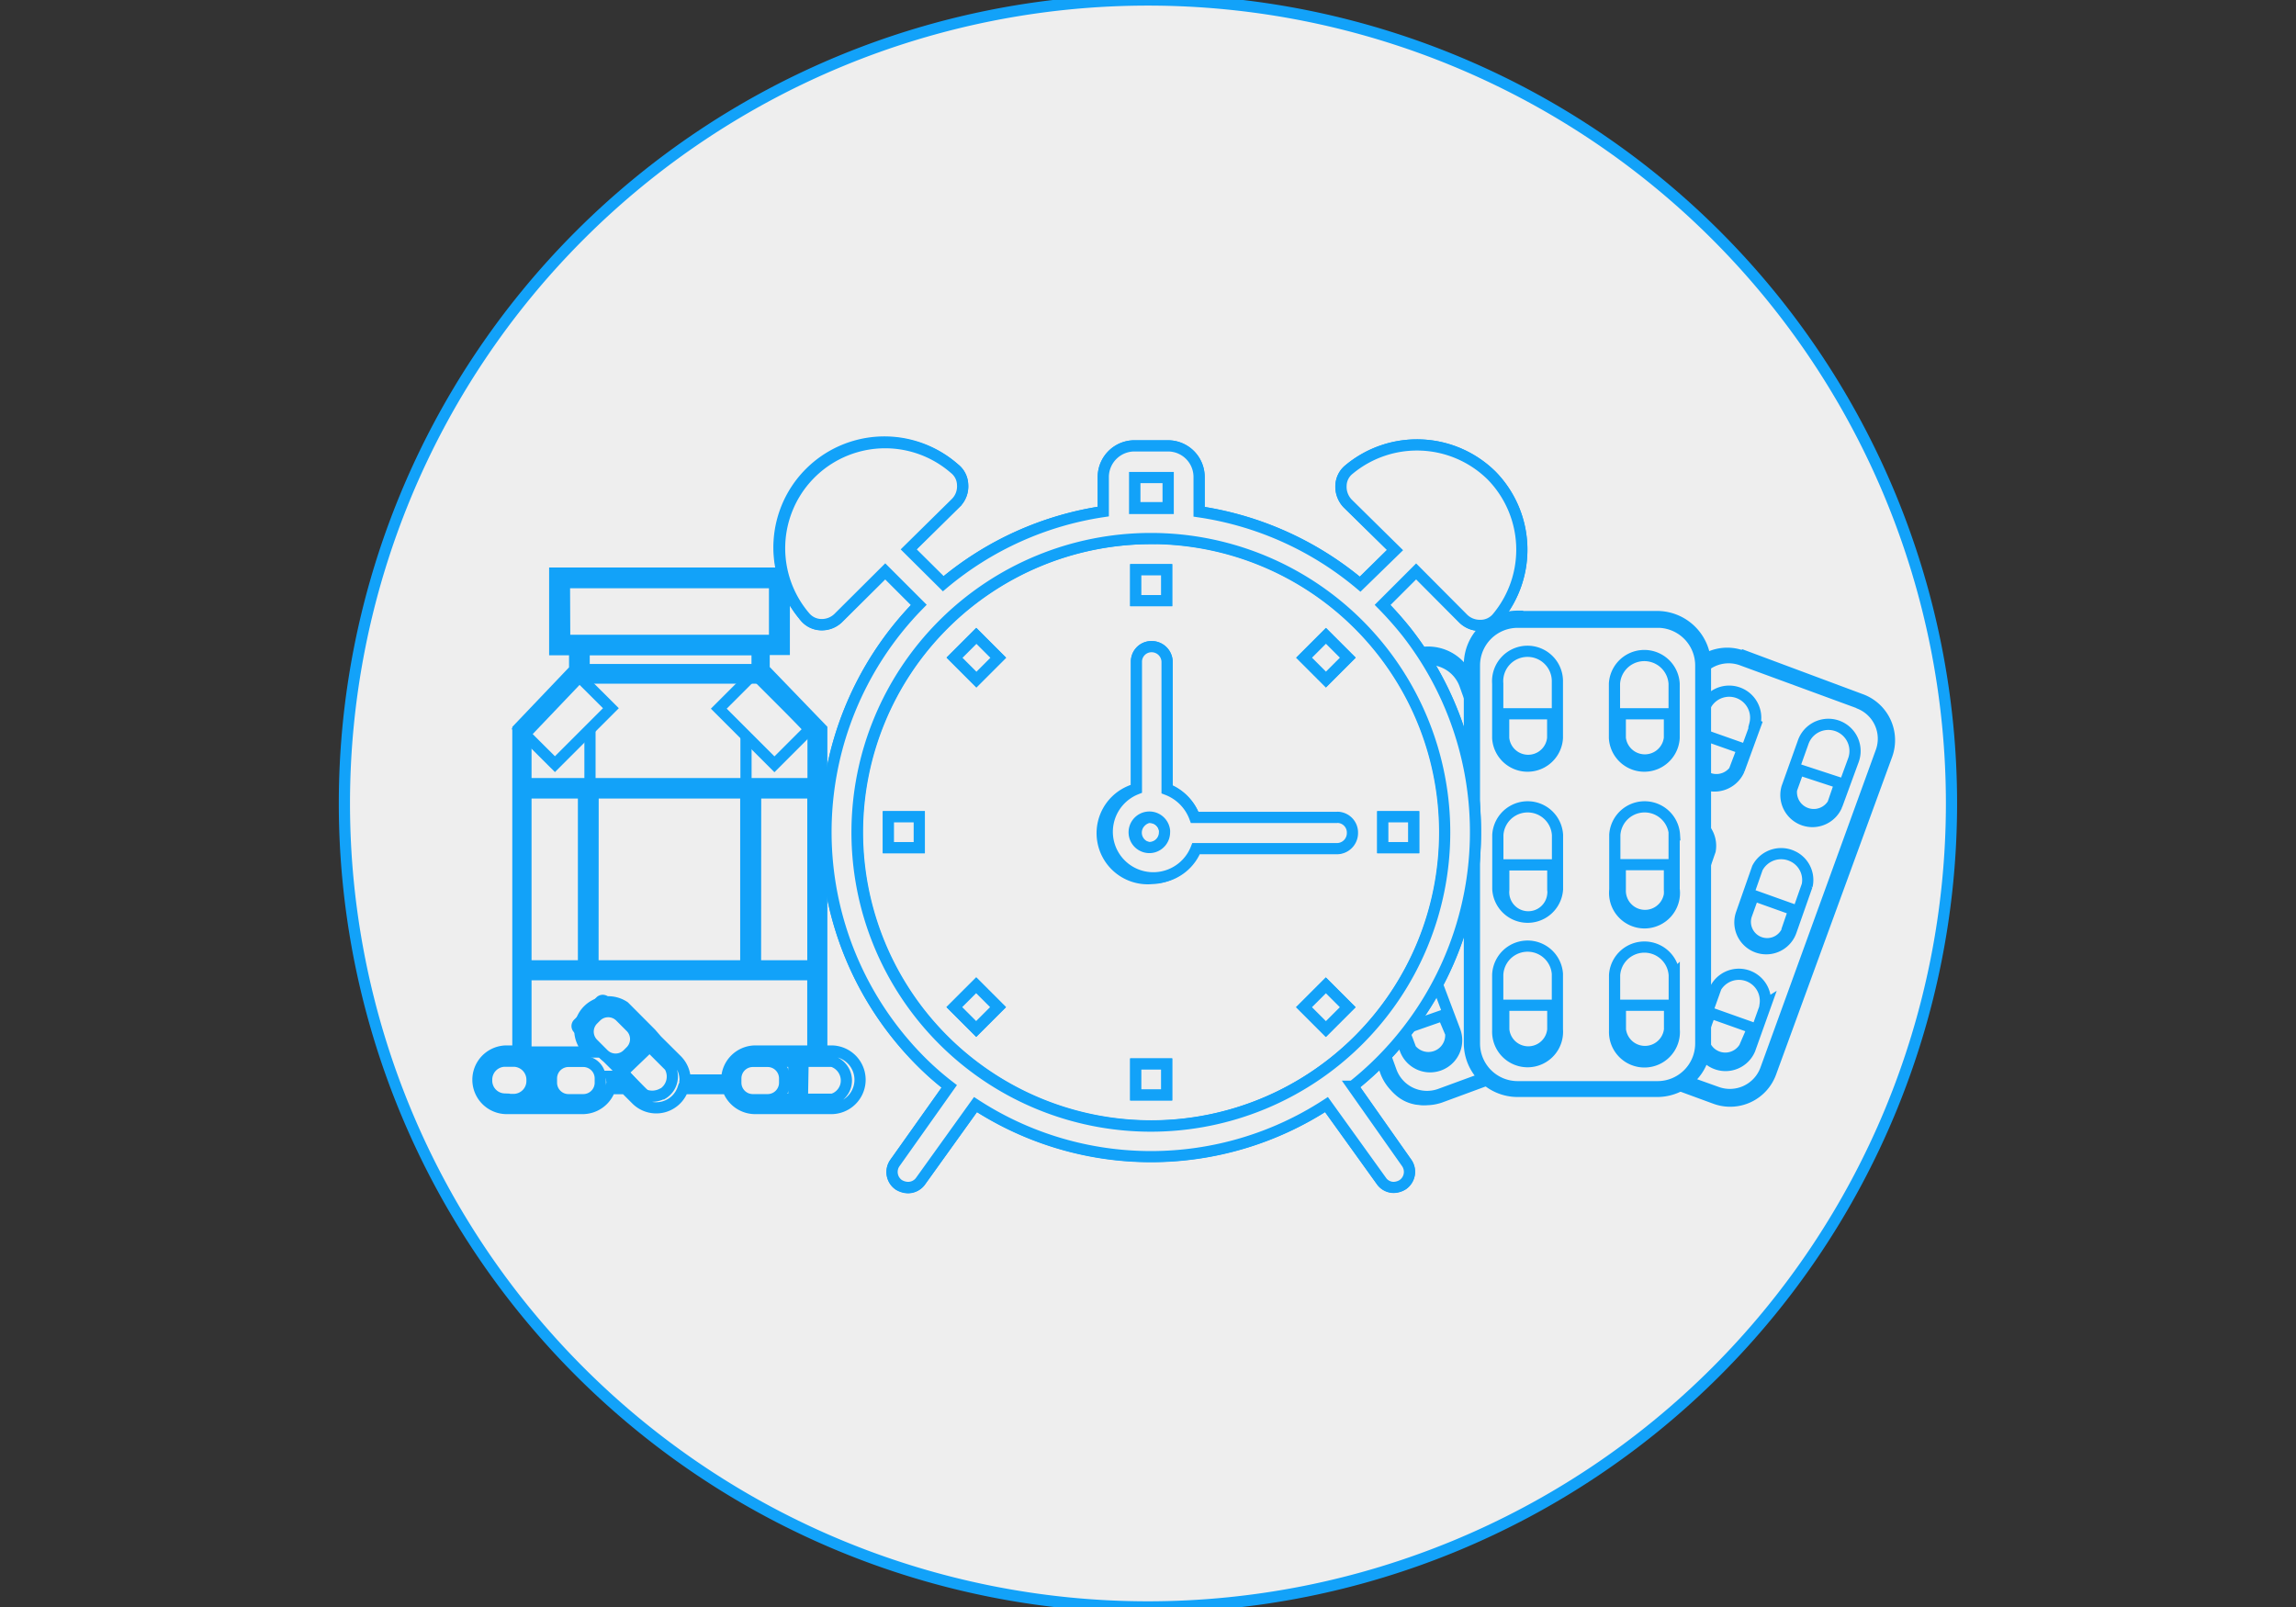 <?xml version="1.0" encoding="utf-8"?>
<svg id="master-artboard" viewBox="0 0 1400 980" version="1.1" xmlns="http://www.w3.org/2000/svg" x="0px" y="0px" style="enable-background:new 0 0 1400 980;" width="1400px" height="980px"><rect x="0" y="0" width="1400" height="980" fill="#333333" stroke="none"/><g transform="matrix(6.825, 0, 0, 6.825, 210, 0)"><title>DrugAlarmIcon</title><g id="Layer_5" data-name="Layer 5"><path id="Path_40-2" data-name="Path 40-2" class="cls-1" d="M75.29,3.5A71.79,71.79,0,1,1,3.5,75.29,71.79,71.79,0,0,1,75.29,3.5Z" transform="translate(-3.5 -3.5)" style="fill: rgb(238, 238, 238); fill-opacity: 1; stroke: rgb(18, 162, 249); stroke-opacity: 1;"/><g id="drug_alarm" data-name="drug alarm"><g id="Layer_5-2" data-name="Layer 5-2"><path d="M 19.64 51.79 H 38.87 V 57.27 H 19.64 V 51.79 Z" id="Rectangle_99-2" data-name="Rectangle 99-2" class="cls-2" style="fill: rgb(238, 238, 238); fill-opacity: 1; stroke: rgb(18, 162, 249); stroke-opacity: 1;"/><path d="M 20.99 57.78 H 37.25 V 59.89 H 20.99 V 57.78 Z" id="Rectangle_100-2" data-name="Rectangle 100-2" class="cls-2" style="fill: rgb(238, 238, 238); fill-opacity: 1; stroke: rgb(18, 162, 249); stroke-opacity: 1;"/><path d="M 20.8 60.44 H 37.27 V 70.17 H 20.8 V 60.44 Z" id="Rectangle_101-2" data-name="Rectangle 101-2" class="cls-2" style="fill: rgb(238, 238, 238); fill-opacity: 1; stroke: rgb(18, 162, 249); stroke-opacity: 1;"/><path d="M 15.93 65.45 H 21.94 V 70.18 H 15.93 V 65.45 Z" id="Rectangle_102" data-name="Rectangle 102" class="cls-2" style="fill: rgb(238, 238, 238); fill-opacity: 1; stroke: rgb(18, 162, 249); stroke-opacity: 1;"/><path d="M 35.88 65.31 H 42.41 V 70.2 H 35.88 V 65.31 Z" id="Rectangle_103" data-name="Rectangle 103" class="cls-2" style="fill: rgb(238, 238, 238); fill-opacity: 1; stroke: rgb(18, 162, 249); stroke-opacity: 1;"/><path d="M 15.93 70.64 H 41.86 V 86.94 H 15.93 V 70.64 Z" id="Rectangle_104-2" data-name="Rectangle 104-2" class="cls-2" style="fill: rgb(238, 238, 238); fill-opacity: 1; stroke: rgb(18, 162, 249); stroke-opacity: 1;"/><path d="M 15.78 86.49 H 42.27 V 97.02 H 15.78 V 86.49 Z" id="Rectangle_105-2" data-name="Rectangle 105-2" class="cls-2" style="fill: rgb(238, 238, 238); fill-opacity: 1; stroke: rgb(18, 162, 249); stroke-opacity: 1;"/><path d="M 13.1 94.8 H 22.75 A 0.3 0.3 0 0 1 23.05 95.1 V 97.92 A 0.3 0.3 0 0 1 22.75 98.22 H 13.1 A 0.3 0.3 0 0 1 12.8 97.92 V 95.1 A 0.3 0.3 0 0 1 13.1 94.8 Z" id="Rectangle_106-2" data-name="Rectangle 106-2" class="cls-2" style="fill: rgb(238, 238, 238); fill-opacity: 1; stroke: rgb(18, 162, 249); stroke-opacity: 1;"/><path id="Rectangle_107" data-name="Rectangle 107" class="cls-2" d="M19.15,68.63l5-5,3.16,3.15-5,5Z" transform="translate(-3.5 -3.5)" style="fill: rgb(238, 238, 238); fill-opacity: 1; stroke: rgb(18, 162, 249); stroke-opacity: 1;"/><path d="M 38.79 64.22 H 43.25 V 71.25 H 38.79 V 64.22 Z" id="Rectangle_108" data-name="Rectangle 108" class="cls-2" transform="translate(-39.39 45.34) rotate(-45)" style="fill: rgb(238, 238, 238); fill-opacity: 1; stroke: rgb(18, 162, 249); stroke-opacity: 1;"/><path d="M 35.33 94.8 H 44.98 A 0.3 0.3 0 0 1 45.28 95.1 V 97.92 A 0.3 0.3 0 0 1 44.98 98.22 H 35.33 A 0.3 0.3 0 0 1 35.03 97.92 V 95.1 A 0.3 0.3 0 0 1 35.33 94.8 Z" id="Rectangle_109-2" data-name="Rectangle 109-2" class="cls-2" style="fill: rgb(238, 238, 238); fill-opacity: 1; stroke: rgb(18, 162, 249); stroke-opacity: 1;"/><path d="M 27.59 92.47 H 30.41 A 0.3 0.3 0 0 1 30.71 92.77 V 102.42 A 0.3 0.3 0 0 1 30.41 102.72 H 27.59 A 0.3 0.3 0 0 1 27.29 102.42 V 92.77 A 0.3 0.3 0 0 1 27.59 92.47 Z" id="Rectangle_110-2" data-name="Rectangle 110-2" class="cls-2" transform="translate(-64.02 45.59) rotate(-45)" style="fill: rgb(238, 238, 238); fill-opacity: 1; stroke: rgb(18, 162, 249); stroke-opacity: 1;"/></g><g id="Layer_3" data-name="Layer 3"><path d="M 112.21 72.56 H 142.11 A 3.8 3.8 0 0 1 145.91 76.36 V 87.22 A 3.8 3.8 0 0 1 142.11 91.02 H 112.21 A 3.8 3.8 0 0 1 108.41 87.22 V 76.36 A 3.8 3.8 0 0 1 112.21 72.56 Z" id="Rectangle_111-2" data-name="Rectangle 111-2" class="cls-2" transform="translate(3.32 169.84) rotate(-70.01)" style="fill: rgb(238, 238, 238); fill-opacity: 1; stroke: rgb(18, 162, 249); stroke-opacity: 1;"/><path id="Path_70" data-name="Path 70" class="cls-1" d="M121.67,90l-1.43,4.08a2.38,2.38,0,0,1-4.46-1.57l1.48-4.07A2.36,2.36,0,0,1,121.67,90Zm6.82-27.92L139,66a3.88,3.88,0,0,1,2.32,4.93L130.94,99.34a3.86,3.86,0,0,1-5,2.3h0l-10.52-3.86a3.87,3.87,0,0,1-2.32-4.93l10.33-28.48a3.86,3.86,0,0,1,5-2.24h0Zm10.35,4.25-10.51-3.86A3.42,3.42,0,0,0,124,64.41h0L113.61,93a3.37,3.37,0,0,0,1.93,4.35l.1,0h0l10.47,3.74a3.41,3.41,0,0,0,4.36-2L140.8,70.64a3.39,3.39,0,0,0-1.93-4.28Zm-9.26,1.93-1.46,4a2.4,2.4,0,0,1-4.52-1.59h0l1.45-4a2.37,2.37,0,0,1,4.46,1.56Zm-1.16,2.13-3.68-1.3-.64,1.78a2,2,0,0,0,3.65,1.39.42.42,0,0,0,0-.1Zm9.91,1-1.49,4.07a2.37,2.37,0,0,1-4.46-1.58l1.45-4.06a2.38,2.38,0,0,1,4.5,1.57Zm-1.21,2.08-3.69-1.21-.64,1.78a2,2,0,0,0,3.69,1.29Zm-2.94,9.16-1.43,4.07a2.35,2.35,0,0,1-4.44-1.56l1.43-4.08A2.39,2.39,0,0,1,132.87,80a2.34,2.34,0,0,1,1.31,2.65ZM133,84.8l-3.61-1.29-.64,1.78a1.95,1.95,0,0,0,3.64,1.38l0-.09Zm-7.47-5.33-1.45,4.19a2.36,2.36,0,0,1-4.44-1.58l1.41-4a2.36,2.36,0,0,1,3.11-1.2h0a2.42,2.42,0,0,1,1.35,2.67Zm-1.13,2.16-3.68-1.29-.64,1.77a1.95,1.95,0,0,0,3.67,1.3Zm6.11,11.59-1.45,4.06a2.36,2.36,0,0,1-4.44-1.57l1.43-4a2.37,2.37,0,0,1,4.38,1.56Zm-1.18,2.13L125.53,94l-.64,1.78a2,2,0,0,0,3.69,1.31Zm-8.75-3.19-3.74-1.35-.64,1.77a2,2,0,0,0,3.69,1.29Z" transform="translate(-3.5 -3.5)" style="fill: rgb(238, 238, 238); fill-opacity: 1; stroke: rgb(18, 162, 249); stroke-opacity: 1;"/><path d="M 94.04 63.07 H 106.42 A 3.04 3.04 0 0 1 109.46 66.11 V 97.53 A 3.04 3.04 0 0 1 106.42 100.57 H 94.04 A 3.04 3.04 0 0 1 91 97.53 V 66.11 A 3.04 3.04 0 0 1 94.04 63.07 Z" id="Rectangle_112-2" data-name="Rectangle 112-2" class="cls-2" transform="translate(-25.43 35.7) rotate(-19.99)" style="fill: rgb(238, 238, 238); fill-opacity: 1; stroke: rgb(18, 162, 249); stroke-opacity: 1;"/><path id="Path_71" data-name="Path 71" class="cls-1" d="M101.21,91.62l1.51,4a2.37,2.37,0,0,1-4.44,1.66l-1.51-4a2.37,2.37,0,0,1,4.44-1.64ZM88.51,65.87,99,62a3.86,3.86,0,0,1,4.94,2.3L114.25,92.8a3.86,3.86,0,0,1-2.37,4.88l-10.47,3.86a3.86,3.86,0,0,1-4.85-2.2h0L86.11,70.78a3.88,3.88,0,0,1,2.38-4.92h0Zm10.68-3.39L88.68,66.34a3.37,3.37,0,0,0-2,4.32v0h0L97,99.17a3.41,3.41,0,0,0,4.35,2.11h0l10.53-3.86a3.42,3.42,0,0,0,1.93-4.36L103.57,64.58a3.42,3.42,0,0,0-4.42-1.93h0Zm-5.8,7.37,1.53,4a2.36,2.36,0,0,1-4.42,1.66l-1.66-4a2.37,2.37,0,0,1,4.4-1.6Zm.37,2.46-3.55,1.36.67,1.8A2,2,0,0,0,94.44,74Zm8.29-5.57,1.52,4a2.36,2.36,0,0,1-4.42,1.66l-1.51-4A2.36,2.36,0,0,1,102,66.78Zm.46,2.4-3.65,1.35.68,1.8a2,2,0,0,0,3.64-1.37ZM106.06,78,107.59,82a2.36,2.36,0,0,1-4.39,1.75l0-.09-1.51-4a2.4,2.4,0,1,1,4.56-1.48Zm.48,2.43L103,81.82l.68,1.8a2,2,0,0,0,3.55-1.41Zm-9.17.82,1.51,4A2.36,2.36,0,0,1,94.46,87h0l-1.53-4a2.38,2.38,0,1,1,4.46-1.66Zm.47,2.47-3.56,1.37L95,86.89a2,2,0,0,0,3.55-1.41Zm12.1,4.92,1.53,4a2.36,2.36,0,1,1-4.42,1.64l-1.53-4a2.37,2.37,0,0,1,4.42-1.68Zm.47,2.4-3.65,1.36.68,1.78A2,2,0,0,0,111,92.8Zm-8.75,3.18-3.55,1.24.67,1.78a2,2,0,0,0,3.56-1.41Z" transform="translate(-3.5 -3.5)" style="fill: rgb(238, 238, 238); fill-opacity: 1; stroke: rgb(18, 162, 249); stroke-opacity: 1;"/><path d="M 104.64 55.31 H 117.59 A 3.8 3.8 0 0 1 121.39 59.11 V 93.51 A 3.8 3.8 0 0 1 117.59 97.31 H 104.64 A 3.8 3.8 0 0 1 100.84 93.51 V 59.11 A 3.8 3.8 0 0 1 104.64 55.31 Z" id="Rectangle_113-2" data-name="Rectangle 113-2" class="cls-2" style="fill: rgb(238, 238, 238); fill-opacity: 1; stroke: rgb(18, 162, 249); stroke-opacity: 1;"/><path id="Path_72" data-name="Path 72" class="cls-1" d="M111.87,90.59v4.89a2.67,2.67,0,1,1-5.33.13h0v-5a2.67,2.67,0,0,1,5.33-.11Zm-3.55-32h12.46a4.33,4.33,0,0,1,4.32,4.33h0V96.7a4.31,4.31,0,0,1-4.32,4.32H108.32a4.31,4.31,0,0,1-4.31-4.3V62.9a4.32,4.32,0,0,1,4.31-4.34h0Zm12.46.51H108.32a3.86,3.86,0,0,0-3.86,3.86V96.73a3.86,3.86,0,0,0,3.86,3.87h12.5a3.86,3.86,0,0,0,3.86-3.87V63A3.86,3.86,0,0,0,121,59.1h-.09Zm-8.91,5.5v4.85a2.67,2.67,0,0,1-5.33,0h0V64.58a2.67,2.67,0,1,1,5.33-.13Zm-.42,2.68h-4.38v2.17a2.2,2.2,0,0,0,4.38,0Zm10.85-2.68v4.85a2.67,2.67,0,0,1-5.33,0h0V64.58a2.67,2.67,0,0,1,5.33,0Zm-.42,2.68h-4.39v2.17a2.21,2.21,0,0,0,4.39,0Zm.42,10.82v4.83A2.67,2.67,0,1,1,117,83h0V78.1a2.67,2.67,0,0,1,5.33,0Zm-.42,2.66h-4.39V83a2.21,2.21,0,0,0,4.39.44,3.23,3.23,0,0,0,0-.44Zm-10-2.64v4.83a2.67,2.67,0,0,1-5.33,0V78.1a2.67,2.67,0,0,1,5.33,0Zm-.42,2.66h-4.38V83a2.2,2.2,0,1,0,4.38.44,1.62,1.62,0,0,0,0-.44Zm10.85,9.85v4.87a2.67,2.67,0,1,1-5.33.13h0v-5a2.67,2.67,0,0,1,5.33,0h0Zm-.42,2.69h-4.39v2.18a2.21,2.21,0,0,0,4.39,0Zm-10.43,0h-4.38v2.18a2.2,2.2,0,0,0,4.38,0Z" transform="translate(-3.5 -3.5)" style="fill: rgb(238, 238, 238); fill-opacity: 1; stroke: rgb(18, 162, 249); stroke-opacity: 1;"/><path id="Path_69-2" data-name="Path 69-2" class="cls-1" d="M22.29,54.71v6.84h1.78v1.78L19,68.65V97.41H18a2.57,2.57,0,0,0,0,5.14h6.82a2.58,2.58,0,0,0,2.41-1.78h1.37l1,1a2.52,2.52,0,0,0,4.15-1h4a2.58,2.58,0,0,0,2.41,1.78H47a2.57,2.57,0,0,0,0-5.14h-.85V68.64L41,63.3V61.53H42.8V54.71Zm.85.85H41.93v5.16H23.18Zm1.78,6H40.37v1.77H24.92Zm-.52,2.53H40.71L45.37,69v4.52H19.72V69ZM19.72,74.35h5.14V89.8H19.72Zm6,0H39.36V89.8H25.71Zm14.52,0h5.12V89.8H40.23ZM19.72,90.59H45.35v6.82H40.23A2.57,2.57,0,0,0,37.66,100h0a1.62,1.62,0,0,0,0,.44,1.62,1.62,0,0,1,0-.44H33.94a2.52,2.52,0,0,0-.74-1.78l-1.78-1.77-.52-.6-2.39-2.4a2.57,2.57,0,0,0-3.55.68A2.53,2.53,0,0,0,25,97l.48.5H19.72Zm7.18,4.6c.47,0,1,1,1.62-.47l1.65,1.65-2.39,2.41-1.94-1.93c.91-.91.25-1.08.93-1.74.33-.33-.39-.38,0-.38ZM30.77,97l1.78,1.78a1.8,1.8,0,0,1-.63,2.46l-.05,0a1.91,1.91,0,0,1-1.74,0l-1.77-1.93ZM18,98.32h2.57v3.42H18c-.38,0-1.93-.95-1.81-1.59,0-1.56,1.12,0,1.12,0,.48.1-.1-1.83.69-1.83Zm3.42,0h3.44a7.19,7.19,0,0,1,.6,1.56c.27.93.79.89-.14,1.18-.33,0-.15,0-.46.68H21.44Zm18.79,0h3.44v3.42H40.23c-.56-.41-.5-.35-.77-1.3s-.78-.92.17-1.19c.31-.1.25-.93.6-.93Zm4.27,0h2.57a1.8,1.8,0,0,1,1.23,2.22,1.77,1.77,0,0,1-1.19,1.19H44.42ZM27.35,99.67l.41.4h-.37a1.7,1.7,0,0,1,0,.45,1.7,1.7,0,0,0,0-.45,2.67,2.67,0,0,0,0-.4Zm6.57.46a1.15,1.15,0,0,1,0,.37,1.7,1.7,0,0,0,0-.45Z" transform="translate(-3.5 -3.5)" style="fill: rgb(238, 238, 238); fill-opacity: 1; stroke: rgb(18, 162, 249); stroke-opacity: 1;"/></g><g id="Layer_4" data-name="Layer 4"><path id="Path_73" data-name="Path 73" class="cls-2" d="M56,46.76,57.11,48,46.35,57.88l-.23-.25a7.61,7.61,0,0,1,.38-10.75l0,0h0l.45-.42a6.35,6.35,0,0,1,9,.26l.06.07Z" transform="translate(-3.5 -3.5)" style="fill: rgb(238, 238, 238); fill-opacity: 1; stroke: rgb(18, 162, 249); stroke-opacity: 1;"/><path id="Path_74" data-name="Path 74" class="cls-2" d="M105.08,57.18l-.23.25-10.7-9.92,1.1-1.2a6.35,6.35,0,0,1,9-.39l.07.06h0l.46.43a7.6,7.6,0,0,1,.35,10.75l0,0Z" transform="translate(-3.5 -3.5)" style="fill: rgb(238, 238, 238); fill-opacity: 1; stroke: rgb(18, 162, 249); stroke-opacity: 1;"/><path d="M 99.47 74.54 A 27.38 27.38 0 0 1 72.09 101.92 A 27.38 27.38 0 0 1 44.71 74.54 A 27.38 27.38 0 0 1 72.09 47.16 A 27.38 27.38 0 0 1 99.47 74.54 Z" id="Ellipse_14" data-name="Ellipse 14" class="cls-1" style="fill: rgb(238, 238, 238); fill-opacity: 1; stroke: rgb(18, 162, 249); stroke-opacity: 1;"/><path d="M 70.7 50.9 H 73.46 V 53.66 H 70.7 V 50.9 Z" id="Rectangle_115" data-name="Rectangle 115" class="cls-2" style="fill: rgb(238, 238, 238); fill-opacity: 1; stroke: rgb(18, 162, 249); stroke-opacity: 1;"/><path id="Path_75" data-name="Path 75" class="cls-2" d="M75.57,82a4.18,4.18,0,0,0,3.86-2.7H92.1a1.4,1.4,0,0,0,1.37-1.39,1.37,1.37,0,0,0-1.37-1.34H79.45A4.2,4.2,0,0,0,77,74V62.65a1.37,1.37,0,0,0-1.37-1.37h0a1.32,1.32,0,0,0-1.36,1.3,0,0,0,0,0,0,0V74a4.07,4.07,0,0,0,1.35,8Zm0-5.45a1.36,1.36,0,0,1,0,2.71,1.36,1.36,0,0,1-.93-2.32A1.4,1.4,0,0,1,75.57,76.51Z" transform="translate(-3.5 -3.5)" style="fill: rgb(238, 238, 238); fill-opacity: 1; stroke: rgb(18, 162, 249); stroke-opacity: 1;"/><path d="M 89.82 60.88 H 92.58 V 63.64 H 89.82 V 60.88 Z" id="Rectangle_116" data-name="Rectangle 116" class="cls-2" transform="translate(-20.82 79.23) rotate(-45)" style="fill: rgb(238, 238, 238); fill-opacity: 1; stroke: rgb(18, 162, 249); stroke-opacity: 1;"/><path id="Path_76" data-name="Path 76" class="cls-2" d="M104,47.93h0a6.74,6.74,0,0,0-8.39-.88l9.25,9.17A6.5,6.5,0,0,0,104,47.93Z" transform="translate(-3.5 -3.5)" style="fill: rgb(238, 238, 238); fill-opacity: 1; stroke: rgb(18, 162, 249); stroke-opacity: 1;"/><path d="M 92.77 72.98 H 95.53 V 75.74 H 92.77 V 72.98 Z" id="Rectangle_117" data-name="Rectangle 117" class="cls-2" style="fill: rgb(238, 238, 238); fill-opacity: 1; stroke: rgb(18, 162, 249); stroke-opacity: 1;"/><path d="M 58.57 60.87 H 61.33 V 63.63 H 58.57 V 60.87 Z" id="Rectangle_118" data-name="Rectangle 118" class="cls-2" transform="translate(-29.96 57.11) rotate(-44.99)" style="fill: rgb(238, 238, 238); fill-opacity: 1; stroke: rgb(18, 162, 249); stroke-opacity: 1;"/><path d="M 89.81 92.11 H 92.57 V 94.87 H 89.81 V 92.11 Z" id="Rectangle_119" data-name="Rectangle 119" class="cls-2" transform="translate(-42.91 88.37) rotate(-45)" style="fill: rgb(238, 238, 238); fill-opacity: 1; stroke: rgb(18, 162, 249); stroke-opacity: 1;"/><path d="M 70.7 95.07 H 73.46 V 97.83 H 70.7 V 95.07 Z" id="Rectangle_120" data-name="Rectangle 120" class="cls-2" style="fill: rgb(238, 238, 238); fill-opacity: 1; stroke: rgb(18, 162, 249); stroke-opacity: 1;"/><path d="M 58.58 92.1 H 61.34 V 94.86 H 58.58 V 92.1 Z" id="Rectangle_121" data-name="Rectangle 121" class="cls-2" transform="translate(-52.04 66.27) rotate(-44.99)" style="fill: rgb(238, 238, 238); fill-opacity: 1; stroke: rgb(18, 162, 249); stroke-opacity: 1;"/><path id="Path_77" data-name="Path 77" class="cls-2" d="M44.65,58.63a1.94,1.94,0,0,0,1.47.7h0a2.09,2.09,0,0,0,1.48-.58l4.22-4.19,3,3a29,29,0,0,0,.27,40.88,25,25,0,0,0,2.45,2.15l-4.87,6.85a1.4,1.4,0,0,0,.35,1.94h0a1.71,1.71,0,0,0,.79.25A1.38,1.38,0,0,0,55,109l4.89-6.82a28.76,28.76,0,0,0,31.36,0l4.88,6.8a1.38,1.38,0,0,0,1.14.6,1.6,1.6,0,0,0,.8-.25,1.39,1.39,0,0,0,.34-1.93h0l-4.82-6.86A29,29,0,0,0,98.41,60c-.67-.85-1.41-1.68-2.16-2.46l3-3,4.23,4.25a2.11,2.11,0,0,0,1.45.58h.12a1.93,1.93,0,0,0,1.45-.69A9.48,9.48,0,0,0,106,46h0a9.49,9.49,0,0,0-12.73-.56,1.94,1.94,0,0,0-.74,1.46,2.18,2.18,0,0,0,.6,1.59l4.23,4.13L94.24,55.7a29,29,0,0,0-14.38-6.48v-3.1a2.78,2.78,0,0,0-2.77-2.78h-3A2.78,2.78,0,0,0,71.3,46.1h0v3.11A28.73,28.73,0,0,0,57,55.66l-3.09-3.07,4.23-4.17a2.06,2.06,0,0,0,.6-1.59A1.9,1.9,0,0,0,58,45.37,9.42,9.42,0,0,0,44.65,58.61ZM95.46,47.05a5.55,5.55,0,0,1,7.86,0l0,0,1.47,1.44a5.6,5.6,0,0,1,0,7.88ZM74.1,46.1h3v2.76h-3Zm1.47,5.5A26.25,26.25,0,1,1,49.34,77.87h0A26.27,26.27,0,0,1,75.57,51.62ZM47.82,47.2A5.56,5.56,0,0,1,55.54,47h.22l-9.41,9.39a5.55,5.55,0,0,1,0-7.86v0Z" transform="translate(-3.5 -3.5)" style="fill: rgb(238, 238, 238); fill-opacity: 1; stroke: rgb(18, 162, 249); stroke-opacity: 1;"/><path id="Path_78" data-name="Path 78" class="cls-2" d="M47.16,47.93a6.5,6.5,0,0,0-.81,8.29l9.25-9.15h0a7,7,0,0,0-8.38.86Z" transform="translate(-3.5 -3.5)" style="fill: rgb(238, 238, 238); fill-opacity: 1; stroke: rgb(18, 162, 249); stroke-opacity: 1;"/><path d="M 48.6 72.98 H 51.36 V 75.74 H 48.6 V 72.98 Z" id="Rectangle_122" data-name="Rectangle 122" class="cls-2" style="fill: rgb(238, 238, 238); fill-opacity: 1; stroke: rgb(18, 162, 249); stroke-opacity: 1;"/></g><path d="M 92.77 72.98 H 95.53 V 75.74 H 92.77 V 72.98 Z" id="Rectangle_123-2" data-name="Rectangle 123-2" class="cls-2" style="fill: rgb(238, 238, 238); fill-opacity: 1; stroke: rgb(18, 162, 249); stroke-opacity: 1;"/><path d="M 89.82 60.88 H 92.58 V 63.64 H 89.82 V 60.88 Z" id="Rectangle_124-2" data-name="Rectangle 124-2" class="cls-2" transform="translate(-20.82 79.23) rotate(-45)" style="fill: rgb(238, 238, 238); fill-opacity: 1; stroke: rgb(18, 162, 249); stroke-opacity: 1;"/><path id="Path_79-2" data-name="Path 79-2" class="cls-2" d="M106,46h0a9.49,9.49,0,0,0-12.73-.56,1.9,1.9,0,0,0-.73,1.46,2.14,2.14,0,0,0,.6,1.59l4.23,4.17L94.25,55.7a28.93,28.93,0,0,0-14.39-6.47V46.12a2.78,2.78,0,0,0-2.76-2.78h-3A2.79,2.79,0,0,0,71.3,46.1h0v3.11A28.83,28.83,0,0,0,57,55.66l-3.09-3.07,4.23-4.17a2.08,2.08,0,0,0,.59-1.59A1.9,1.9,0,0,0,58,45.37,9.43,9.43,0,0,0,44.65,58.62a1.94,1.94,0,0,0,1.47.69h0a2.12,2.12,0,0,0,1.49-.58l4.21-4.19,3,3a29,29,0,0,0,.27,40.88,26.25,26.25,0,0,0,2.45,2.14l-4.86,6.86a1.39,1.39,0,0,0,.34,1.93h0a1.64,1.64,0,0,0,.8.25A1.37,1.37,0,0,0,55,109l4.88-6.8a28.76,28.76,0,0,0,31.36,0l4.89,6.8a1.33,1.33,0,0,0,1.14.6,1.6,1.6,0,0,0,.79-.25,1.39,1.39,0,0,0,.35-1.93h0l-4.83-6.86A29,29,0,0,0,98.42,60a31.64,31.64,0,0,0-2.17-2.45l3-3,4.23,4.25a2.11,2.11,0,0,0,1.44.58h.12a1.93,1.93,0,0,0,1.45-.69A9.47,9.47,0,0,0,106,46Zm-31.9.17h3v2.76h-3ZM101.8,77.87A26.25,26.25,0,1,1,75.55,51.62h0A26.25,26.25,0,0,1,101.8,77.87Z" transform="translate(-3.5 -3.5)" style="fill: rgb(238, 238, 238); fill-opacity: 1; stroke: rgb(18, 162, 249); stroke-opacity: 1;"/><path d="M 70.7 50.91 H 73.46 V 53.67 H 70.7 V 50.91 Z" id="Rectangle_125-2" data-name="Rectangle 125-2" class="cls-2" style="fill: rgb(238, 238, 238); fill-opacity: 1; stroke: rgb(18, 162, 249); stroke-opacity: 1;"/><path d="M 48.6 72.98 H 51.36 V 75.74 H 48.6 V 72.98 Z" id="Rectangle_126-2" data-name="Rectangle 126-2" class="cls-2" style="fill: rgb(238, 238, 238); fill-opacity: 1; stroke: rgb(18, 162, 249); stroke-opacity: 1;"/><path id="Path_80-2" data-name="Path 80-2" class="cls-2" d="M92.14,76.54H79.47A4.24,4.24,0,0,0,77,74.05V62.65a1.38,1.38,0,0,0-1.37-1.37h0a1.35,1.35,0,0,0-1.37,1.3V74a4.11,4.11,0,1,0,5.33,5.33H92.17a1.39,1.39,0,0,0,1.39-1.39h0a1.36,1.36,0,0,0-1.32-1.41h0ZM75.57,79.22a1.36,1.36,0,1,1,1.2-1.51.76.76,0,0,1,0,.15A1.36,1.36,0,0,1,75.57,79.22Z" transform="translate(-3.5 -3.5)" style="fill: rgb(238, 238, 238); fill-opacity: 1; stroke: rgb(18, 162, 249); stroke-opacity: 1;"/><path d="M 58.57 92.1 H 61.33 V 94.86 H 58.57 V 92.1 Z" id="Rectangle_127-2" data-name="Rectangle 127-2" class="cls-2" transform="translate(-52.05 66.28) rotate(-45)" style="fill: rgb(238, 238, 238); fill-opacity: 1; stroke: rgb(18, 162, 249); stroke-opacity: 1;"/><path d="M 89.81 92.11 H 92.57 V 94.87 H 89.81 V 92.11 Z" id="Rectangle_128-2" data-name="Rectangle 128-2" class="cls-2" transform="translate(-42.9 88.37) rotate(-45)" style="fill: rgb(238, 238, 238); fill-opacity: 1; stroke: rgb(18, 162, 249); stroke-opacity: 1;"/><path d="M 70.7 95.07 H 73.46 V 97.83 H 70.7 V 95.07 Z" id="Rectangle_129-2" data-name="Rectangle 129-2" class="cls-2" style="fill: rgb(238, 238, 238); fill-opacity: 1; stroke: rgb(18, 162, 249); stroke-opacity: 1;"/><path d="M 58.59 60.89 H 61.35 V 63.65 H 58.59 V 60.89 Z" id="Rectangle_130-2" data-name="Rectangle 130-2" class="cls-2" transform="translate(-29.97 57.15) rotate(-45)" style="fill: rgb(238, 238, 238); fill-opacity: 1; stroke: rgb(18, 162, 249); stroke-opacity: 1;"/></g><path id="Path_81" data-name="Path 81" class="cls-2" d="M17.79,101.74h.89a1.65,1.65,0,0,0,1.58-1.7h0a1.66,1.66,0,0,0-1.58-1.72h-.89A1.65,1.65,0,0,0,16.21,100h0a1.64,1.64,0,0,0,1.58,1.7Z" transform="translate(-3.5 -3.5)" style="fill: rgb(238, 238, 238); fill-opacity: 1; stroke: rgb(18, 162, 249); stroke-opacity: 1;"/><path d="M 20.02 94.84 H 21.34 A 1.52 1.52 0 0 1 22.86 96.36 V 96.74 A 1.52 1.52 0 0 1 21.34 98.26 H 20.02 A 1.52 1.52 0 0 1 18.5 96.74 V 96.36 A 1.52 1.52 0 0 1 20.02 94.84 Z" id="Rectangle_131" data-name="Rectangle 131" class="cls-2" style="fill: rgb(238, 238, 238); fill-opacity: 1; stroke: rgb(18, 162, 249); stroke-opacity: 1;"/><path d="M 27.22 93.84 H 27.6 A 1.52 1.52 0 0 1 29.12 95.36 V 96.68 A 1.52 1.52 0 0 1 27.6 98.2 H 27.22 A 1.52 1.52 0 0 1 25.7 96.68 V 95.36 A 1.52 1.52 0 0 1 27.22 93.84 Z" id="Rectangle_132" data-name="Rectangle 132" class="cls-2" transform="translate(-63.38 44) rotate(-45)" style="fill: rgb(238, 238, 238); fill-opacity: 1; stroke: rgb(18, 162, 249); stroke-opacity: 1;"/><path d="M 36.49 94.84 H 37.81 A 1.52 1.52 0 0 1 39.33 96.36 V 96.74 A 1.52 1.52 0 0 1 37.81 98.26 H 36.49 A 1.52 1.52 0 0 1 34.97 96.74 V 96.36 A 1.52 1.52 0 0 1 36.49 94.84 Z" id="Rectangle_133" data-name="Rectangle 133" class="cls-2" style="fill: rgb(238, 238, 238); fill-opacity: 1; stroke: rgb(18, 162, 249); stroke-opacity: 1;"/></g></g></svg>